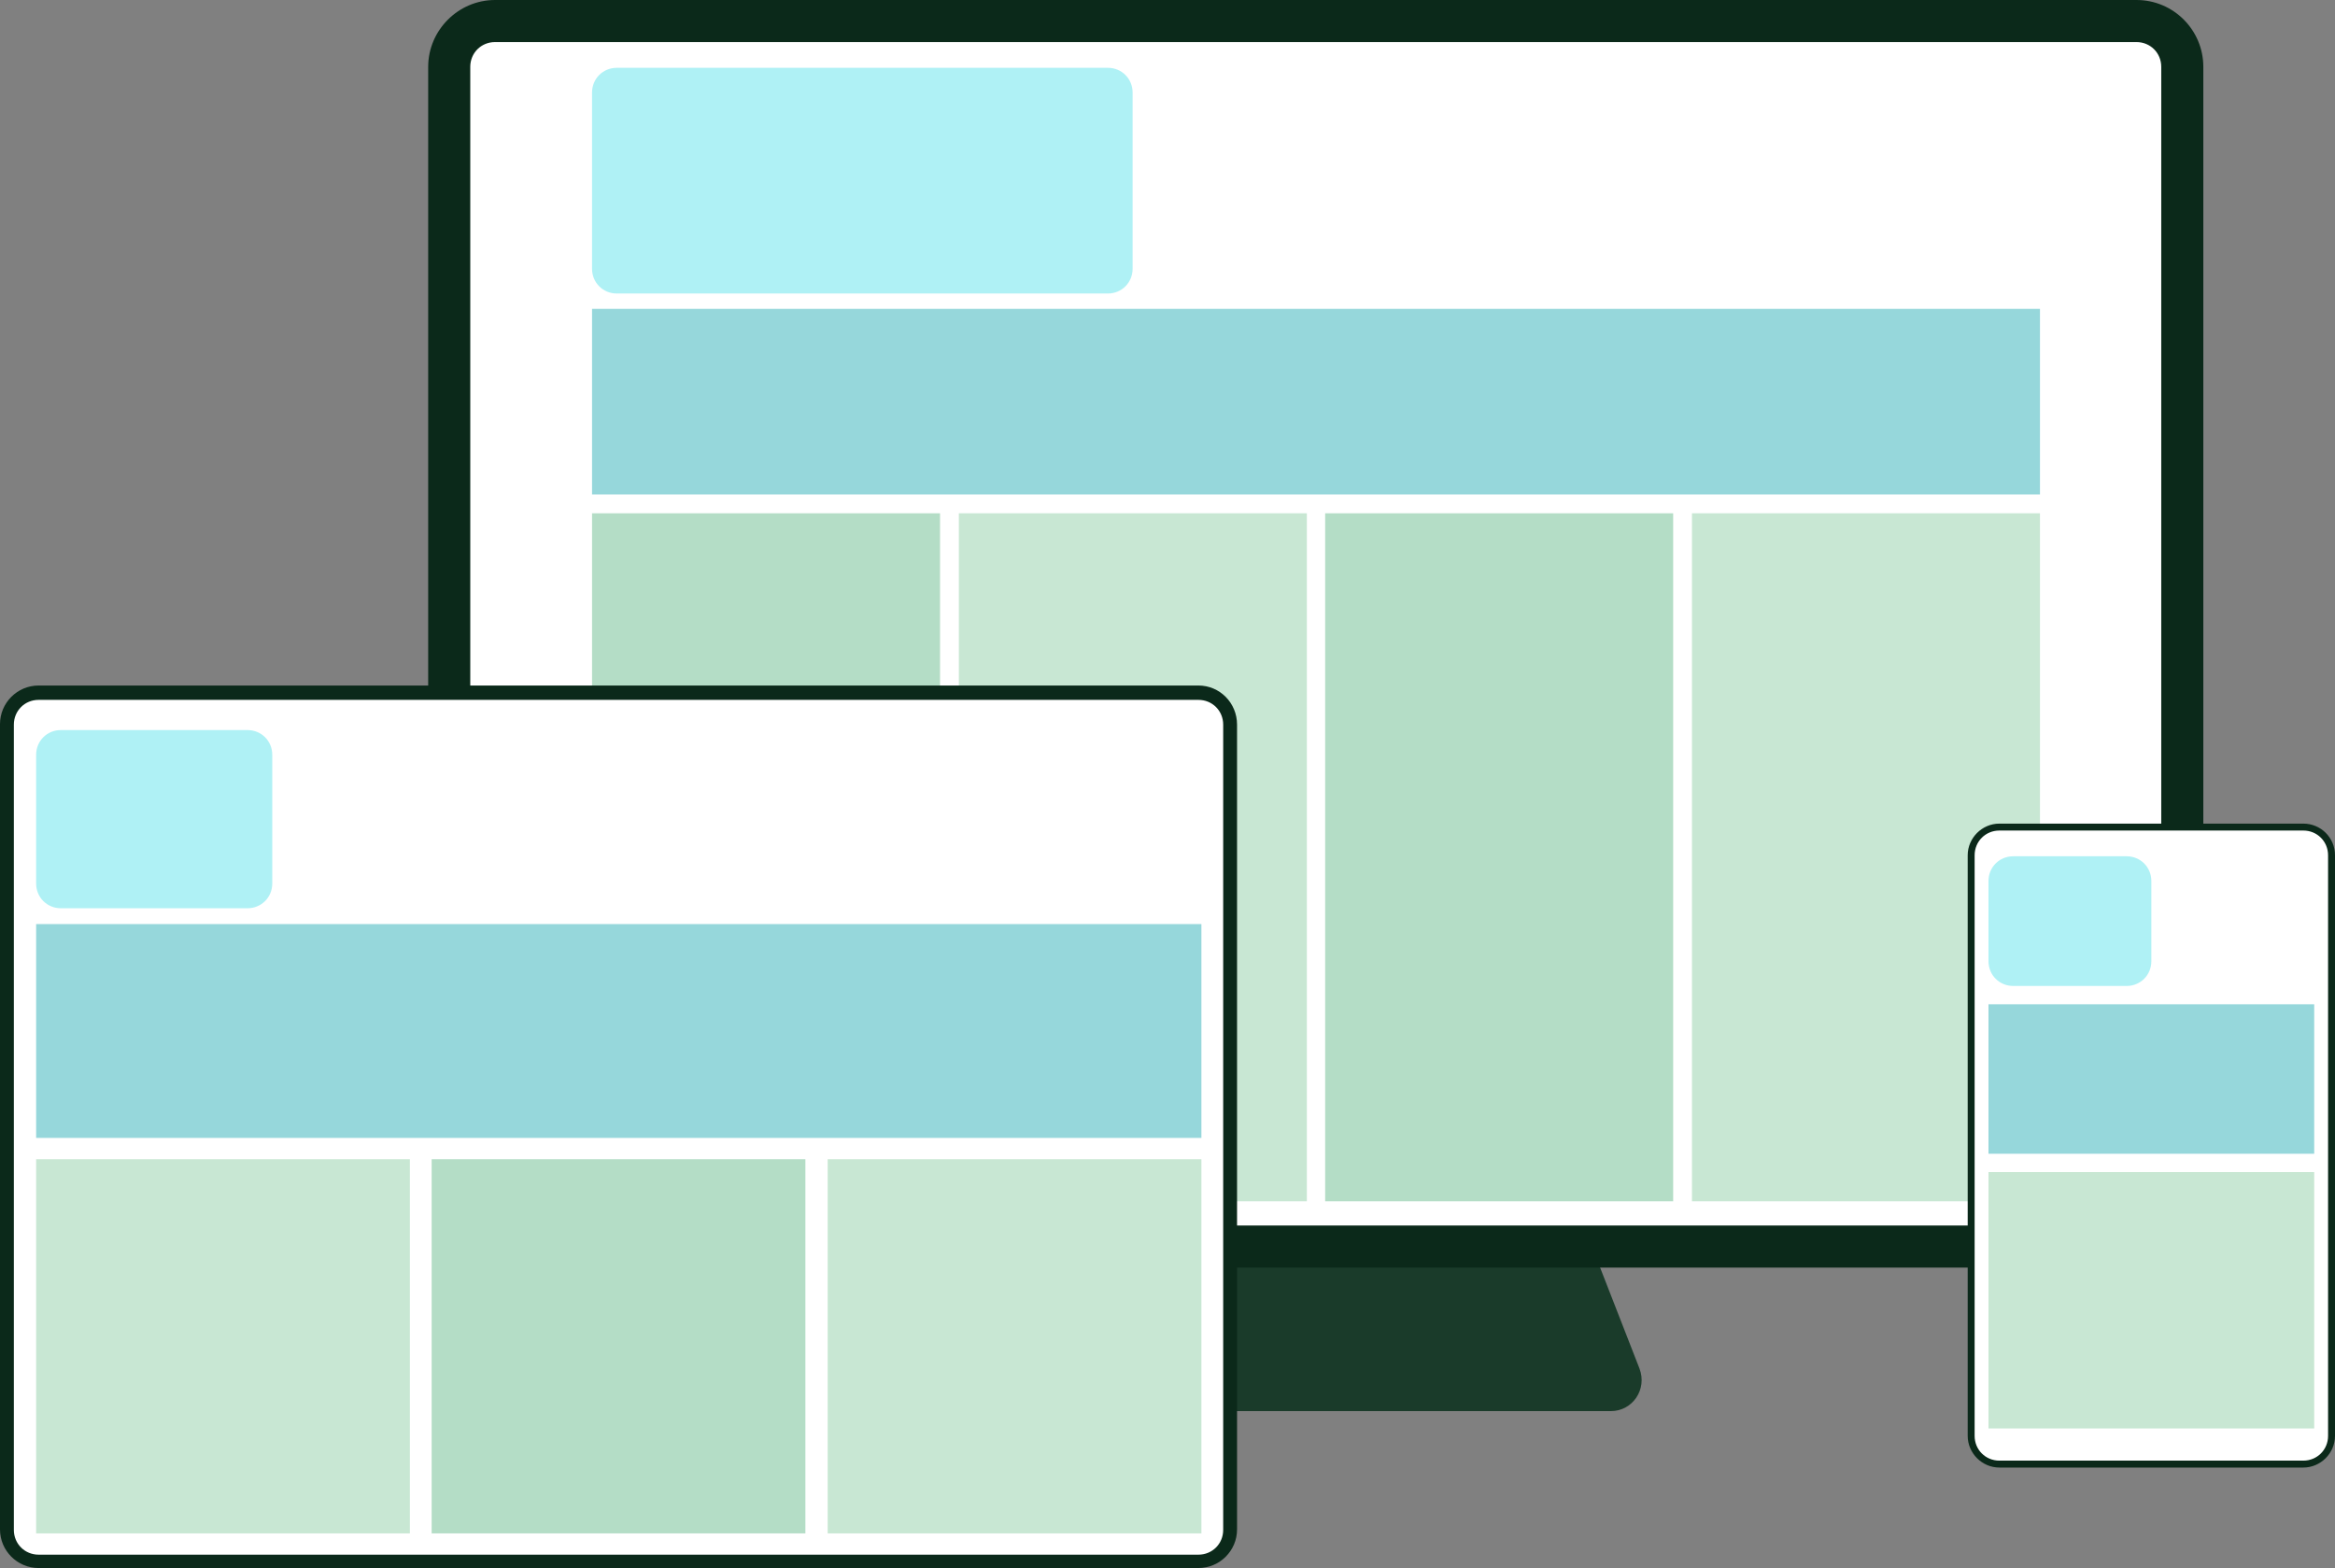 <?xml version="1.0" encoding="UTF-8"?>
<svg xmlns="http://www.w3.org/2000/svg" version="1.1" xmlns:cc="http://creativecommons.org/ns#" xmlns:dc="http://purl.org/dc/elements/1.1/" xmlns:inkscape="http://www.inkscape.org/namespaces/inkscape" xmlns:rdf="http://www.w3.org/1999/02/22-rdf-syntax-ns#" xmlns:sodipodi="http://sodipodi.sourceforge.net/DTD/sodipodi-0.dtd" xmlns:svg="http://www.w3.org/2000/svg" viewBox="0 0 471.7 316.8">
  <rect x="0" y="0" width="471.7" height="316.8" fill="#808080" stroke="none"/>
  <defs>
    <style>
      .st0 {
        fill: #b4ddc6;
      }

      .st1 {
        fill: #96d7db;
      }

      .st2 {
        fill: #fff;
      }

      .st3 {
        fill: #0b291a;
      }

      .st4 {
        fill: #c8e7d3;
      }

      .st5 {
        fill: #1a3b2a;
      }

      .st6 {
        fill: #aff1f5;
      }
    </style>
  </defs>
  <!-- Generator: Adobe Illustrator 29.1.0, SVG Export Plug-In . SVG Version: 2.0.0 Build 28)  -->
  <g>
    <g id="svg3255">
      <g>
        <g>
          <path class="st5" d="M206.4,254.7l-8.5,21.8c-1.6,4.1,1.4,8.6,5.8,8.6h121.7c4.4,0,7.4-4.4,5.8-8.6l-8.5-21.8h-116.3Z"/>
          <g id="rect3263-1">
            <path class="st2" d="M100,251.8c-5.1,0-9.3-4.2-9.3-9.3V13.5c0-5.1,4.2-9.3,9.3-9.3h331.6c5.1,0,9.3,4.2,9.3,9.3v229.1c0,5.1-4.2,9.3-9.3,9.3H100Z"/>
            <path class="st3" d="M431.6,8.5c2.8,0,5,2.2,5,5v229.1c0,2.8-2.2,5-5,5H100c-2.8,0-5-2.2-5-5V13.5c0-2.8,2.2-5,5-5h331.6M431.6,0H100c-7.4,0-13.5,6.1-13.5,13.5v229.1c0,7.4,6.1,13.5,13.5,13.5h331.6c7.4,0,13.5-6.1,13.5-13.5V13.5c0-7.4-6-13.5-13.5-13.5h0Z"/>
          </g>
          <rect id="rect4182-1" class="st1" x="119.6" y="62.4" width="292.5" height="37.5"/>
          <g id="rect4182-11" data-name="rect4182-1">
            <path class="st6" d="M119.6,18.7c0-2.8,2.2-5,5-5h99.2c2.8,0,5,2.2,5,5v35.6c0,2.8-2.2,5-5,5h-99.2c-2.8,0-5-2.2-5-5V18.7Z"/>
          </g>
          <rect id="rect4182-4-51-2-2" class="st4" x="341.8" y="103.7" width="70.3" height="139"/>
          <rect id="rect4182-4-51-2-21" data-name="rect4182-4-51-2-2" class="st0" x="267.7" y="103.7" width="70.3" height="139"/>
          <rect id="rect4182-4-51-2-22" data-name="rect4182-4-51-2-2" class="st4" x="193.7" y="103.7" width="70.3" height="139"/>
          <rect id="rect4182-4-51-2-23" data-name="rect4182-4-51-2-2" class="st0" x="119.6" y="103.7" width="70.3" height="139"/>
        </g>
        <g>
          <g id="rect3263-1-4-9">
            <path class="st2" d="M403.9,295.8c-3.1,0-5.7-2.6-5.7-5.7v-117.3c0-3.1,2.6-5.7,5.7-5.7h61.4c3.1,0,5.7,2.6,5.7,5.7v117.3c0,3.1-2.6,5.7-5.7,5.7h-61.4Z"/>
            <path class="st3" d="M465.3,167.8c2.8,0,5,2.2,5,5v117.3c0,2.8-2.2,5-5,5h-61.4c-2.8,0-5-2.2-5-5v-117.3c0-2.8,2.2-5,5-5h61.4M465.3,166.4h-61.4c-3.5,0-6.4,2.9-6.4,6.4v117.3c0,3.5,2.9,6.4,6.4,6.4h61.4c3.5,0,6.4-2.9,6.4-6.4v-117.3c0-3.6-2.9-6.4-6.4-6.4h0Z"/>
          </g>
          <rect id="rect4182-16" class="st1" x="401.7" y="202.9" width="65.8" height="30.2"/>
          <g id="rect4182-161" data-name="rect4182-16">
            <path class="st6" d="M401.7,178c0-2.8,2.2-5,5-5h22.9c2.8,0,5,2.2,5,5v16.2c0,2.8-2.2,5-5,5h-22.9c-2.8,0-5-2.2-5-5v-16.2Z"/>
          </g>
          <rect id="rect4182-16-8" class="st4" x="401.7" y="236.8" width="65.8" height="51.8"/>
        </g>
        <g>
          <g id="rect3263-1-4">
            <path class="st2" d="M7.8,315.5c-3.5,0-6.4-2.9-6.4-6.4v-162.7c0-3.5,2.9-6.4,6.4-6.4h234.3c3.5,0,6.4,2.9,6.4,6.4v162.7c0,3.5-2.9,6.4-6.4,6.4H7.8Z"/>
            <path class="st3" d="M242.1,141.4c2.8,0,5,2.2,5,5v162.7c0,2.8-2.2,5-5,5H7.8c-2.8,0-5-2.2-5-5v-162.7c0-2.8,2.2-5,5-5h234.3M242.1,138.5H7.8c-4.3,0-7.8,3.5-7.8,7.8v162.7c0,4.3,3.5,7.8,7.8,7.8h234.3c4.3,0,7.8-3.5,7.8-7.8v-162.6c0-4.4-3.5-7.9-7.8-7.9h0Z"/>
          </g>
          <rect id="rect4182" class="st1" x="7.3" y="186.7" width="235.4" height="43.2"/>
          <g id="rect41821" data-name="rect4182">
            <path class="st6" d="M7.3,152.5c0-2.8,2.2-5,5-5h37.7c2.8,0,5,2.2,5,5v26c0,2.8-2.2,5-5,5H12.3c-2.8,0-5-2.2-5-5v-26Z"/>
          </g>
          <rect id="rect4182-4" class="st4" x="7.3" y="234.2" width="75.5" height="75.6"/>
          <rect id="rect4182-4-5" class="st0" x="87.2" y="234.2" width="75.5" height="75.6"/>
          <rect id="rect4182-4-51" class="st4" x="167.2" y="234.2" width="75.5" height="75.6"/>
        </g>
      </g>
    </g>
  </g>
</svg>